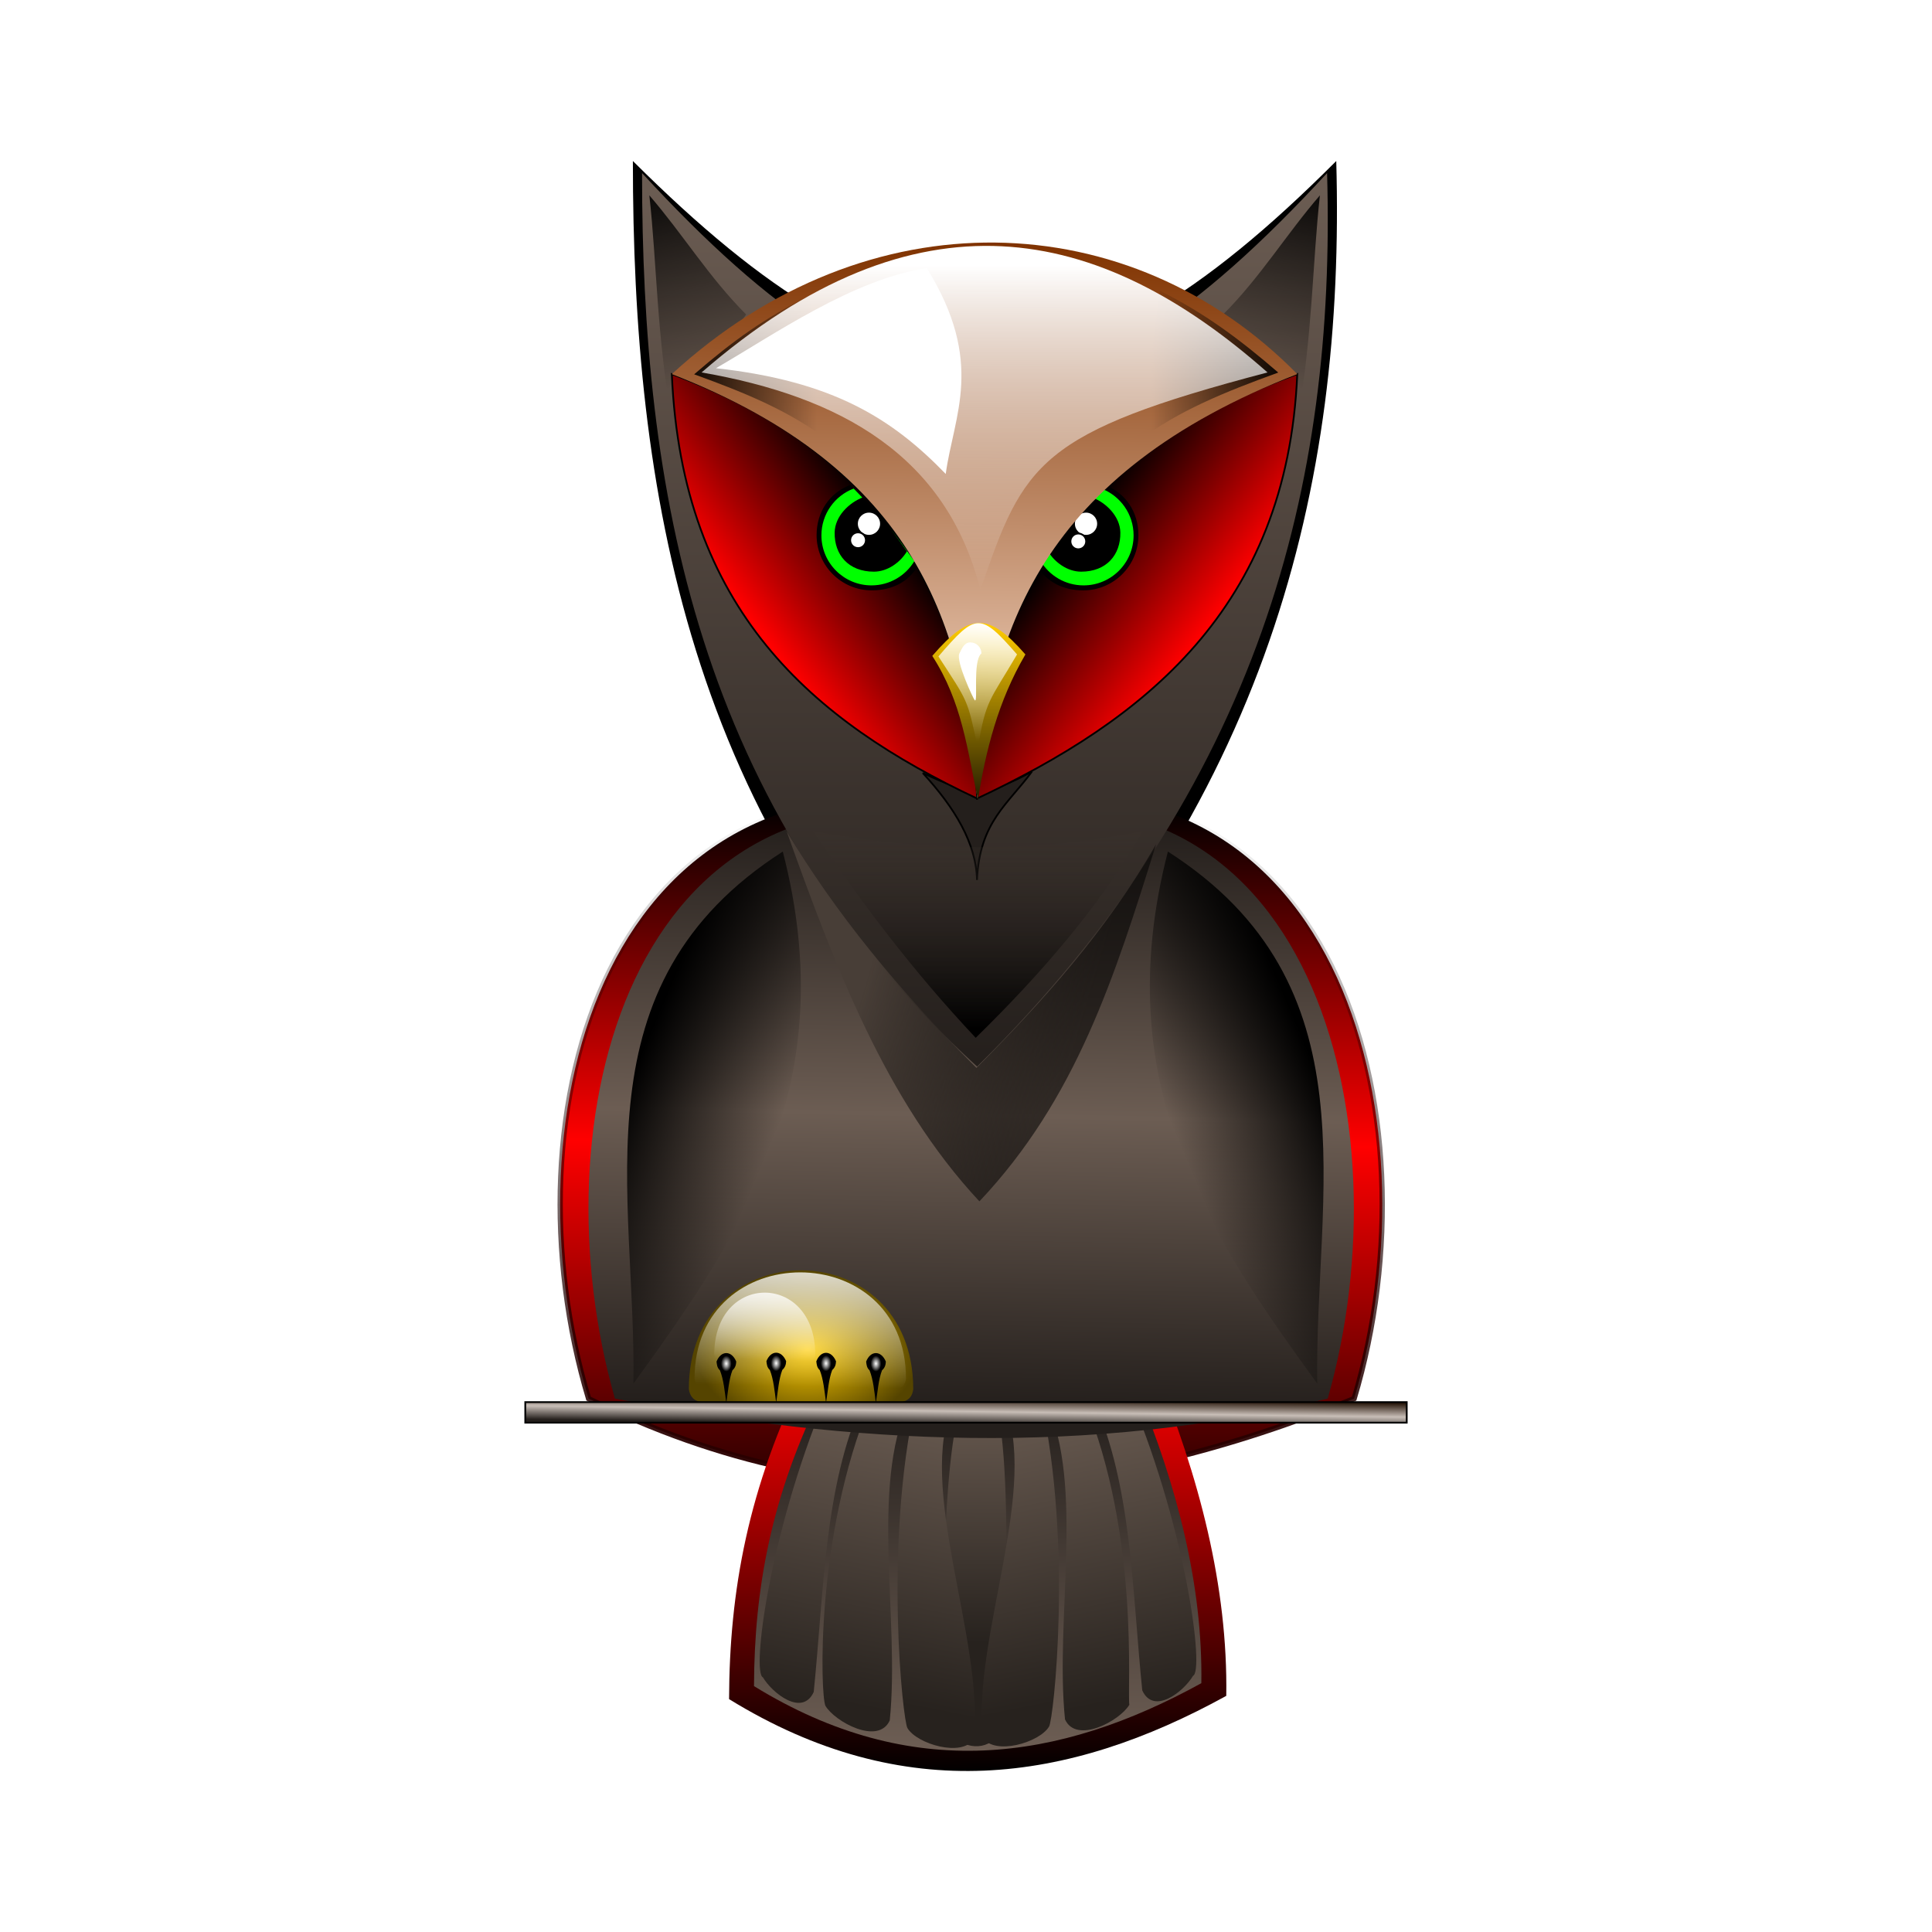 <svg:svg xmlns:dc="http://purl.org/dc/elements/1.1/" xmlns:ns1="http://www.w3.org/1999/xlink" xmlns:ns3="http://creativecommons.org/ns#" xmlns:rdf="http://www.w3.org/1999/02/22-rdf-syntax-ns#" xmlns:svg="http://www.w3.org/2000/svg" height="1097.733" id="svg3896" version="1.1" viewBox="-298.452 -72.918 1097.733 1097.733" width="1097.733">
 <svg:defs id="defs3898">
  <svg:linearGradient id="linearGradient11128">
   <svg:stop id="stop11130" offset="0" stop-color="#685a50" />
   <svg:stop id="stop11132" offset="1" stop-color="#27221e" />
  </svg:linearGradient>
  <svg:linearGradient id="linearGradient10973">
   <svg:stop id="stop10975" offset="0" stop-color="#fff" />
   <svg:stop id="stop10977" offset="1" />
  </svg:linearGradient>
  <svg:linearGradient id="linearGradient10867">
   <svg:stop id="stop10869" offset="0" stop-opacity=".544" />
   <svg:stop id="stop10871" offset="1" stop-color="#483e37" />
  </svg:linearGradient>
  <svg:linearGradient id="linearGradient10771">
   <svg:stop id="stop10773" offset="0" stop-color="#fff" />
   <svg:stop id="stop10775" offset="1" stop-color="#fff" stop-opacity="0" />
  </svg:linearGradient>
  <svg:linearGradient id="linearGradient10761">
   <svg:stop id="stop10763" offset="0" stop-color="#fc0" />
   <svg:stop id="stop10765" offset="1" stop-color="#540" />
  </svg:linearGradient>
  <svg:linearGradient id="linearGradient10736">
   <svg:stop id="stop10738" offset="0" />
   <svg:stop id="stop10740" offset="1" stop-opacity="0" />
  </svg:linearGradient>
  <svg:linearGradient id="linearGradient10695">
   <svg:stop id="stop10697" offset="0" stop-color="#241f1c" />
   <svg:stop id="stop10699" offset="1" stop-color="#6c5d53" />
  </svg:linearGradient>
  <svg:linearGradient id="linearGradient10596">
   <svg:stop id="stop10598" offset="0" stop-color="#f00" />
   <svg:stop id="stop10600" offset="1" />
  </svg:linearGradient>
  <svg:linearGradient gradientTransform="matrix(.564 0 0 .564 497.05 225.26)" gradientUnits="userSpaceOnUse" id="linearGradient10589" x1="1092.5" x2="1085" y1="175.76" y2="742.5">
   <svg:stop id="stop10583" offset="0" stop-color="#803300" />
   <svg:stop id="stop10585" offset="1" stop-color="#ffe6d5" />
  </svg:linearGradient>
  <svg:linearGradient gradientTransform="matrix(.564 0 0 .564 495.64 225.26)" gradientUnits="userSpaceOnUse" id="linearGradient10602" x1="856.17" x2="991.33" y1="549.58" y2="447.92" ns1:href="#linearGradient10596" />
  <svg:linearGradient gradientTransform="matrix(-.564 0 0 .564 1728.7 224.79)" gradientUnits="userSpaceOnUse" id="linearGradient10606" x1="856.17" x2="991.33" y1="549.58" y2="447.92" ns1:href="#linearGradient10596" />
  <svg:linearGradient gradientTransform="matrix(.564 0 0 .564 494.23 225.26)" gradientUnits="userSpaceOnUse" id="linearGradient10649" x1="1097.5" x2="1097.5" y1="197.8" y2="525.5">
   <svg:stop id="stop10645" offset="0" stop-color="#fff" />
   <svg:stop id="stop10647" offset="1" stop-color="#fff" stop-opacity="0" />
  </svg:linearGradient>
  <svg:linearGradient gradientTransform="matrix(.564 0 0 .564 495.64 225.26)" gradientUnits="userSpaceOnUse" id="linearGradient10662" x1="786.25" x2="926.25" y1="303.75" y2="303.75" ns1:href="#linearGradient10736" />
  <svg:linearGradient gradientTransform="matrix(-.564 0 0 .564 1730.6 224.92)" gradientUnits="userSpaceOnUse" id="linearGradient10666" x1="786.25" x2="926.25" y1="303.75" y2="303.75" ns1:href="#linearGradient10736" />
  <svg:linearGradient gradientTransform="matrix(0 1 -1 0 1065.2 -682.5)" gradientUnits="userSpaceOnUse" id="linearGradient10677" x1="786.25" x2="997.5" y1="303.75" y2="255.21" ns1:href="#linearGradient10736" />
  <svg:filter color-interpolation-filters="sRGB" id="filter10687">
   <svg:feGaussianBlur id="feGaussianBlur10689" stdDeviation="2.419" />
  </svg:filter>
  <svg:linearGradient gradientTransform="matrix(0 1 -1 0 1665.2 -667.5)" gradientUnits="userSpaceOnUse" id="linearGradient10693" x1="786.25" x2="997.5" y1="303.75" y2="255.21" ns1:href="#linearGradient10736" />
  <svg:linearGradient gradientTransform="matrix(.564 0 0 .564 495.64 225.26)" gradientUnits="userSpaceOnUse" id="linearGradient10701" x1="1087.5" x2="1087.5" y1="1005" y2="105" ns1:href="#linearGradient10695" />
  <svg:linearGradient gradientTransform="translate(18.333 -16.961)" gradientUnits="userSpaceOnUse" id="linearGradient10742" x1="1277.9" x2="1196.9" y1="798.04" y2="832.22" ns1:href="#linearGradient10736" />
  <svg:linearGradient gradientTransform="matrix(-1 0 0 1 2197.8 -16.961)" gradientUnits="userSpaceOnUse" id="linearGradient10746" x1="1277.9" x2="1196.9" y1="798.04" y2="832.22" ns1:href="#linearGradient10736" />
  <svg:filter color-interpolation-filters="sRGB" id="filter10807">
   <svg:feGaussianBlur id="feGaussianBlur10809" stdDeviation="1.447" />
  </svg:filter>
  <svg:linearGradient gradientTransform="translate(18.333 -16.667)" gradientUnits="userSpaceOnUse" id="linearGradient10847" x1="1145.8" x2="1025.4" y1="802.71" y2="766.87" ns1:href="#linearGradient10867" />
  <svg:filter color-interpolation-filters="sRGB" id="filter10853">
   <svg:feGaussianBlur id="feGaussianBlur10855" stdDeviation="2.102" />
  </svg:filter>
  <svg:linearGradient gradientUnits="userSpaceOnUse" id="linearGradient10865" x1="1145.8" x2="1000.4" y1="802.71" y2="745.62">
   <svg:stop id="stop10843" offset="0" stop-opacity=".544" />
   <svg:stop id="stop10845" offset="1" stop-color="#fff" stop-opacity="0" />
  </svg:linearGradient>
  <svg:linearGradient gradientTransform="translate(18.333 -16.667)" gradientUnits="userSpaceOnUse" id="linearGradient10883" x1="1087.5" x2="1087.5" y1="787.5" y2="660">
   <svg:stop id="stop10879" offset="0" />
   <svg:stop id="stop10881" offset="1" stop-color="#483e37" stop-opacity="0" />
  </svg:linearGradient>
  <svg:filter color-interpolation-filters="sRGB" id="filter10898">
   <svg:feGaussianBlur id="feGaussianBlur10900" stdDeviation="2.288" />
  </svg:filter>
  <svg:linearGradient gradientTransform="translate(18.333 -16.667)" gradientUnits="userSpaceOnUse" id="linearGradient10939" x1="1087.5" x2="1084.6" y1="660" y2="1045.1">
   <svg:stop id="stop11240" offset="0" />
   <svg:stop id="stop11242" offset=".5" stop-color="#f00" />
   <svg:stop id="stop11244" offset="1" stop-color="#2b0000" />
  </svg:linearGradient>
  <svg:linearGradient gradientTransform="translate(18.333 -16.667)" gradientUnits="userSpaceOnUse" id="linearGradient10947" x1="1084.6" x2="1087.5" y1="1045.1" y2="660">
   <svg:stop id="stop10943" offset="0" stop-color="#2b0000" />
   <svg:stop id="stop10945" offset="1" stop-opacity="0" />
  </svg:linearGradient>
  <svg:filter color-interpolation-filters="sRGB" id="filter10962">
   <svg:feGaussianBlur id="feGaussianBlur10964" stdDeviation="1.828" />
  </svg:filter>
  <svg:radialGradient cx="997.5" cy="995.25" gradientTransform="matrix(1 0 0 .706 0 287.47)" gradientUnits="userSpaceOnUse" id="radialGradient11064" r="63.75" ns1:href="#linearGradient10761" />
  <svg:linearGradient gradientUnits="userSpaceOnUse" id="linearGradient11066" x1="994.82" x2="992.98" y1="929.03" y2="1010.9" ns1:href="#linearGradient10771" />
  <svg:linearGradient gradientTransform="matrix(.478 0 0 .583 498.7 406.5)" gradientUnits="userSpaceOnUse" id="linearGradient11068" x1="994.82" x2="992.98" y1="929.03" y2="1010.9" ns1:href="#linearGradient10771" />
  <svg:radialGradient cx="94.5" cy="701.67" gradientTransform="matrix(.536 0 -0 .804 892.18 433.89)" gradientUnits="userSpaceOnUse" id="radialGradient11070" r="5.598" ns1:href="#linearGradient10973" />
  <svg:radialGradient cx="94.5" cy="701.67" gradientTransform="matrix(.536 0 -0 .804 920.53 433.68)" gradientUnits="userSpaceOnUse" id="radialGradient11072" r="5.598" ns1:href="#linearGradient10973" />
  <svg:radialGradient cx="94.5" cy="701.67" gradientTransform="matrix(.536 0 -0 .804 948.87 433.75)" gradientUnits="userSpaceOnUse" id="radialGradient11074" r="5.598" ns1:href="#linearGradient10973" />
  <svg:radialGradient cx="94.5" cy="701.67" gradientTransform="matrix(.536 0 -0 .804 977.22 433.89)" gradientUnits="userSpaceOnUse" id="radialGradient11076" r="5.598" ns1:href="#linearGradient10973" />
  <svg:linearGradient gradientTransform="translate(.295 -53.328)" gradientUnits="userSpaceOnUse" id="linearGradient11096" x1="1090.5" x2="1090.5" y1="613.5" y2="709.5">
   <svg:stop id="stop10715" offset="0" stop-color="#fc0" />
   <svg:stop id="stop10717" offset="1" stop-color="#2b2200" />
  </svg:linearGradient>
  <svg:linearGradient gradientUnits="userSpaceOnUse" id="linearGradient11098" x1="1092" x2="1090.1" y1="558.81" y2="625.69">
   <svg:stop id="stop10725" offset="0" stop-color="#fff" />
   <svg:stop id="stop10727" offset="1" stop-color="#fff" stop-opacity="0" />
  </svg:linearGradient>
  <svg:linearGradient gradientTransform="translate(18.333 -16.667)" gradientUnits="userSpaceOnUse" id="linearGradient11113" x1="1082.4" x2="1080.7" y1="1210.5" y2="980.48">
   <svg:stop id="stop10935" offset="0" />
   <svg:stop id="stop11236" offset=".5" stop-color="#7f0000" />
   <svg:stop id="stop10937" offset="1" stop-color="#f00" />
  </svg:linearGradient>
  <svg:linearGradient gradientTransform="translate(870.7 284.49)" gradientUnits="userSpaceOnUse" id="linearGradient11121" x1="235" x2="235.04" y1="694.33" y2="892.66" ns1:href="#linearGradient10695" />
  <svg:linearGradient gradientTransform="translate(870.7 284.49)" gradientUnits="userSpaceOnUse" id="linearGradient11134" x1="159.1" x2="126.4" y1="700.31" y2="866.78" ns1:href="#linearGradient11128" />
  <svg:linearGradient gradientTransform="matrix(-1 0 0 1 1348.5 283.6)" gradientUnits="userSpaceOnUse" id="linearGradient11138" x1="159.1" x2="126.4" y1="700.31" y2="866.78" ns1:href="#linearGradient11128" />
  <svg:linearGradient gradientTransform="matrix(-1 0 0 1 1321.7 284.78)" gradientUnits="userSpaceOnUse" id="linearGradient11142" x1="159.1" x2="126.4" y1="700.31" y2="866.78" ns1:href="#linearGradient11128" />
  <svg:linearGradient gradientTransform="translate(896.86 285.37)" gradientUnits="userSpaceOnUse" id="linearGradient11146" x1="159.1" x2="126.4" y1="700.31" y2="866.78" ns1:href="#linearGradient11128" />
  <svg:linearGradient gradientTransform="translate(922.49 284.78)" gradientUnits="userSpaceOnUse" id="linearGradient11150" x1="159.1" x2="126.4" y1="700.31" y2="866.78" ns1:href="#linearGradient11128" />
  <svg:linearGradient gradientTransform="matrix(-1 0 0 1 1296.9 283.9)" gradientUnits="userSpaceOnUse" id="linearGradient11154" x1="159.1" x2="126.4" y1="700.31" y2="866.78" ns1:href="#linearGradient11128" />
  <svg:linearGradient gradientTransform="matrix(-1 0 0 1 1271 283.9)" gradientUnits="userSpaceOnUse" id="linearGradient11158" x1="159.1" x2="159.98" y1="700.31" y2="835.84" ns1:href="#linearGradient11128" />
  <svg:filter height="1.337" id="filter11229" width="1.335" x="-.167" y="-.169">
   <svg:feGaussianBlur id="feGaussianBlur11231" stdDeviation="4.331" />
  </svg:filter>
  <svg:linearGradient gradientUnits="userSpaceOnUse" id="linearGradient11252" x1="1114" x2="1107.5" y1="653.96" y2="985.71">
   <svg:stop id="stop11248" offset="0" stop-color="#241f1c" />
   <svg:stop id="stop11254" offset=".5" stop-color="#6c5d53" />
   <svg:stop id="stop11250" offset="1" stop-color="#241f1c" />
  </svg:linearGradient>
  <svg:linearGradient gradientUnits="userSpaceOnUse" id="linearGradient11264" x1="1098.5" x2="1098.3" y1="980.33" y2="995.75">
   <svg:stop id="stop11260" offset="0" stop-color="#28170b" />
   <svg:stop id="stop11266" offset=".5" stop-color="#c8beb7" />
   <svg:stop id="stop11262" offset="1" stop-color="#241f1c" />
  </svg:linearGradient>
 </svg:defs>
 <svg:g id="layer1" transform="translate(-852.37 -259.08)">
  <svg:path d="m979.17 675c27.333 46.022 61.022 90.364 105 134.17 37.915-38.042 79.486-85.124 107.5-134.17-23.5 75.326-53.47 151.09-108.33 209.17-53.7-57.51-78.9-133.47-105.8-208.75" fill="url(#linearGradient10865)" filter="url(#filter10853)" id="path10863" transform="matrix(-1 0 0 1 2193.3 -16.667)" />
  <svg:path d="m913.51 277.64c0 186.27 30.43 378.08 195.48 532.21 165.4-166.58 209.32-347.25 204.17-532.21-153.04 153.45-248.82 150.34-399.65 0" id="path11276" />
  <svg:path d="m1105.8 643.33c-209-38.88-265.8 176.42-217.47 337.5 149.41 74.014 293.43 57.542 435 0 48.333-161.08-10.003-381.49-217.5-337.5" fill="url(#linearGradient10939)" id="path10923" stroke="url(#linearGradient10947)" stroke-width="3" />
  <svg:path d="m1011.7 965.39 198.21-1.853c25.514 61.753 41.714 124.43 40.754 186.19-89.822 49.478-182.82 63.202-282.5 1.853 0.206-61.254 10.698-120.27 43.532-186.19z" fill="url(#linearGradient11113)" id="path11105" />
  <svg:path d="m1021.5 976.69 178.33-1.667c22.955 55.556 37.531 111.94 36.667 167.5-80.815 44.513-164.49 56.859-254.17 1.667 0.185-55.106 9.625-108.2 39.167-167.5z" fill="url(#linearGradient11121)" id="path11100" />
  <svg:path d="m1119.4 981.56-19.003-0.295c-11.255 37.119-12.341 131.23-6.492 188.92 6.795 10.411 21.482 10.73 26.821 1.707 2.533-3.535 10.618-148.49-1.326-190.33z" fill="url(#linearGradient11158)" id="path11156" />
  <svg:path d="m1196.9 981.26-21.655 0.295c21.744 48.609 21.836 107.36 27.685 165.05 6.501 14.242 23.545 0.713 28.883-8.31 6.363-2.652-3.524-80.728-34.913-157.04z" fill="url(#linearGradient11138)" id="path11136" />
  <svg:path d="m1022.3 982.15 21.655 0.295c-21.744 48.609-21.836 107.36-27.685 165.05-6.501 14.242-23.545 0.713-28.883-8.31-6.363-2.652 3.524-80.728 34.913-157.04z" fill="url(#linearGradient11134)" id="path11123" />
  <svg:path d="m1145.4 981.56-21.655 0.295c21.744 48.609-17.35 133.88-11.5 191.57 6.795 10.411 32.384 2.775 37.722-6.248 2.533-3.535 13.564-103.12-4.567-185.62z" fill="url(#linearGradient11154)" id="path11152" />
  <svg:path d="m1074.1 982.44 21.655 0.295c-21.744 48.609 17.35 133.88 11.5 191.57-6.795 10.411-32.384 2.775-37.722-6.248-2.533-3.535-13.564-103.12 4.567-185.62z" fill="url(#linearGradient11150)" id="path11148" />
  <svg:path d="m1048.4 983.03 21.655 0.295c-21.744 48.609-4.747 122.68-10.597 180.37-6.501 14.242-31.205 0.713-36.544-8.31-2.828-5.892-5.904-96.049 25.485-172.36z" fill="url(#linearGradient11146)" id="path11144" />
  <svg:path d="m1170.1 982.44-21.655 0.295c21.744 48.609 4.747 122.68 10.597 180.37 6.501 14.242 31.205 0.713 36.544-8.31-1.297-8.544 5.904-96.049-25.485-172.36z" fill="url(#linearGradient11142)" id="path11140" />
  <svg:path d="m1105.8 650.83c-194.62-38.018-247.5 172.5-202.5 330 134.31 26.398 269.13 33.151 405 0 45-157.5-9.313-373.01-202.5-330" fill="url(#linearGradient11252)" id="path10703" />
  <svg:path d="m918.72 284.49c0 177.69 29.637 360.66 190.38 507.69 161.09-158.9 203.87-331.26 198.85-507.69-148.08 160.77-241.15 160.77-389.23 0" fill="url(#linearGradient10701)" id="path10668" />
  <svg:path d="m757.5 127.5c33.665 38.945 60 82.5 97.5 120l-75 105c-15-82.5-15-157.5-22.5-225z" fill="url(#linearGradient10677)" filter="url(#filter10687)" id="path10675" transform="matrix(.564 0 0 .564 495.64 225.26)" />
  <svg:path d="m1357.5 142.5c33.665 38.945 60 82.5 97.5 120l-75 105c-15-82.5-15-157.5-22.5-225z" fill="url(#linearGradient10693)" filter="url(#filter10687)" id="path10691" transform="matrix(-.564 0 0 .564 2069.5 216.79)" />
  <svg:path d="m225.83 366.25c14.457 6.985 21.504 8.406 30.846 13.36 14.415-6.718 19.449-7.424 31.237-14.193-13.406 18.454-29.812 28.542-31.25 61.667-0.44-20.89-12.64-41.05-30.83-60.83" fill="#241f1c" filter="url(#filter11229)" id="path11160" stroke="#000" stroke-width="1px" transform="translate(852.37 259.08)" />
  <svg:path d="m935.64 398.72c123.56 45.88 169.76 132.25 173.46 241.15-94-44.2-167.74-107.45-173.46-241.15z" fill="url(#linearGradient10602)" id="path10591" stroke="#000" stroke-width="1px" />
  <svg:path d="m1291 398.72c-124.78 44.632-178.79 131.67-181.92 241.15 93.972-44.205 176.2-107.45 181.92-241.15z" fill="url(#linearGradient10606)" id="path10604" stroke="#000" stroke-width="1px" />
  <svg:g fill-rule="evenodd" id="g10619" transform="matrix(.564 0 0 .564 495.64 227.37)">
   <svg:path d="m1028 497.18c-9.721 16.167-26.183 24.483-46.421 24.483-30.699 0-55.585-24.886-55.585-55.585 0-23.734 13.208-42.744 34.144-50.715 37.764 38.948 43.982 49.002 67.862 81.817z" id="path10613" />
   <svg:path d="m1024.5 492.19c-8.817 14.664-24.882 24.474-43.239 24.474-27.844 0-50.417-22.572-50.417-50.417 0-21.527 13.492-39.903 32.481-47.133 34.253 35.327 39.515 43.312 61.174 73.076z" fill="#0f0" id="path10608" />
   <svg:path d="m1017 482.39c-6.62 11.01-19.516 20.46-33.3 20.46-25.491 0-39.939-16.949-39.523-39.523 0.298-16.161 14.297-29.962 28.555-35.39 25.719 26.526 28.004 32.104 44.267 54.453z" id="path10611" />
   <svg:path d="m992.5 454.58c0 6.673-5.41 12.083-12.083 12.083-6.673 0-12.083-5.41-12.083-12.083 0-6.673 5.41-12.083 12.083-12.083 6.673 0 12.083 5.41 12.083 12.083z" fill="#fff" id="path10615" stroke="#000" stroke-width="1.773px" transform="translate(-1.667)" />
   <svg:path d="m992.5 454.58c0 6.673-5.41 12.083-12.083 12.083-6.673 0-12.083-5.41-12.083-12.083 0-6.673 5.41-12.083 12.083-12.083 6.673 0 12.083 5.41 12.083 12.083z" fill="#fff" id="path10617" stroke="#000" stroke-width="2.706px" transform="matrix(.655 0 0 .655 325.57 173.42)" />
  </svg:g>
  <svg:g fill-rule="evenodd" id="g10626" transform="matrix(-.564 0 0 .564 1723 227.37)">
   <svg:path d="m1028 497.18c-9.721 16.167-26.183 24.483-46.421 24.483-30.699 0-55.585-24.886-55.585-55.585 0-23.734 13.208-42.744 34.144-50.715 37.764 38.948 43.982 49.002 67.862 81.817z" id="path10628" />
   <svg:path d="m1024.5 492.19c-8.817 14.664-24.882 24.474-43.239 24.474-27.844 0-50.417-22.572-50.417-50.417 0-21.527 13.492-39.903 32.481-47.133 34.253 35.327 39.515 43.312 61.174 73.076z" fill="#0f0" id="path10630" />
   <svg:path d="m1017 482.39c-6.62 11.01-19.516 20.46-33.3 20.46-25.491 0-39.939-16.949-39.523-39.523 0.298-16.161 14.297-29.962 28.555-35.39 25.719 26.526 28.004 32.104 44.267 54.453z" id="path10632" />
   <svg:path d="m992.5 454.58c0 6.673-5.41 12.083-12.083 12.083-6.673 0-12.083-5.41-12.083-12.083 0-6.673 5.41-12.083 12.083-12.083 6.673 0 12.083 5.41 12.083 12.083z" fill="#fff" id="path10634" stroke="#000" stroke-width="1.773px" transform="translate(-1.667)" />
   <svg:path d="m992.5 454.58c0 6.673-5.41 12.083-12.083 12.083-6.673 0-12.083-5.41-12.083-12.083 0-6.673 5.41-12.083 12.083-12.083 6.673 0 12.083 5.41 12.083 12.083z" fill="#fff" id="path10636" stroke="#000" stroke-width="2.706px" transform="matrix(.655 0 0 .655 344.37 174.6)" />
  </svg:g>
  <svg:path d="m935.64 398.72c111.51-102.45 260.17-96.829 355.38 0-145.78 56.738-175.45 147.1-181.92 241.15-6.813-97.796-33.906-186.78-173.46-241.15z" fill="url(#linearGradient10589)" id="path10576" />
  <svg:path d="m948.33 398.84c21.969-18.99 40.239-32.143 65.577-44.776l11.047 82.5c-22.746-16.815-45.754-26.533-76.624-37.724z" fill="url(#linearGradient10662)" id="path10651" />
  <svg:path d="m1280.2 397.84c-21.969-18.99-41.901-33.805-67.239-46.438l-11.712 84.827c22.746-16.815 48.081-27.198 78.951-38.389z" fill="url(#linearGradient10666)" id="path10664" />
  <svg:path d="m952.56 397.78c122.39-106.15 225.29-85.032 321.54 0-129.76 34.077-138.6 51.31-163.12 123.63-19.187-76.231-79.246-109.89-158.42-123.63" fill="url(#linearGradient10649)" id="path10638" />
  <svg:g id="g11092" transform="translate(18.72 -18.665)">
   <svg:path d="m1064.9 577.51c21.417-24.833 31.917-24.833 52.917-0.833-15.665 26.722-22.463 54.718-27 82.5-6-28.5-9-55.5-25.917-81.667z" fill="url(#linearGradient11096)" id="path10708" />
   <svg:path d="m1068.4 577.8c21.417-24.833 23.667-25.128 44.667-1.128-15.665 26.722-17.749 25.55-22.286 53.332-6-28.5-5.465-26.037-22.381-52.204z" fill="url(#linearGradient11098)" id="path10721" />
  </svg:g>
  <svg:path d="m1217.5 670.01c118.25 75.71 83.172 194.12 84.853 302.29-60.866-83.946-119.31-169.14-84.853-302.29" fill="url(#linearGradient10742)" id="path10731" />
  <svg:path d="m998.69 670.01c-118.25 75.71-83.172 194.12-84.853 302.29 60.866-83.946 119.31-169.14 84.853-302.29" fill="url(#linearGradient10746)" id="path10744" />
  <svg:path d="m1000.8 658.33c27.333 46.022 63.939 90.78 107.92 134.58 37.915-38.042 74.069-78.04 102.08-127.08-23.5 75.33-45.5 144.85-100.4 202.92-53.7-57.51-82.6-135.13-109.6-210.42" fill="url(#linearGradient10847)" filter="url(#filter10853)" id="path10836" />
  <svg:path d="m1000.8 658.33c27.333 46.022 63.939 90.78 107.92 134.58 37.915-38.042 74.069-78.04 102.08-127.08-23.5 75.326-48.887 141.93-103.75 200-53.727-57.512-79.318-132.22-106.25-207.5" fill="url(#linearGradient10847)" filter="url(#filter10853)" id="path10857" />
  <svg:path d="m1108.3 775.83c37.479-36.722 70.835-75.231 95-117.5-62.533 12.954-126.08 11.471-187.5 0 27.858 41.112 56.912 79.703 92.5 117.5" fill="url(#linearGradient10883)" filter="url(#filter10898)" id="path10873" />
  <svg:path d="m960.72 395.37c32.897-18.991 77.48-50.457 119.8-56.879 33.236 53.735 15.296 83.568 10.75 116.96-30.445-31.427-63.986-52.734-130.55-60.08" fill="#fff" filter="url(#filter10962)" id="path10949" />
  <svg:g id="g11001" transform="translate(23.75 -37.083)">
   <svg:g id="g10811" transform="translate(-8.44 .026)">
    <svg:path d="m930 1012.5c0-90 127.5-90 127.5 0-0.429 3.881-2.371 6.753-7.5 7.5l-112.51-0.225c-4.599-0.324-6.819-3.027-7.494-7.275z" fill="url(#radialGradient11064)" id="path10748" />
    <svg:path d="m933.24 1006.5c0-80.454 120.13-80.454 120.13 0-0.404 3.469-2.234 6.036-7.067 6.705l-106.01-0.201c-4.334-0.29-6.425-2.706-7.061-6.504z" fill="url(#linearGradient11066)" id="path10769" />
    <svg:path d="m944.44 992.82c0-46.866 57.379-46.866 57.379 0-0.193 2.021-1.067 3.516-3.375 3.906l-50.631-0.117c-2.07-0.169-3.069-1.576-3.373-3.789z" fill="url(#linearGradient11068)" filter="url(#filter10807)" id="path10779" />
   </svg:g>
   <svg:path d="m937.29 996.87c2.522-6.43 8.522-6.43 11.196 0-0.082 1.75-0.452 3.45-2.164 4.952-2.01 5.118-2.523 12.395-3.51 18.618-0.831-6.24-1.5-13.5-3.599-18.598-1.631-1.487-1.713-3.237-1.924-4.973" fill="url(#radialGradient11070)" id="path10968" />
   <svg:path d="m965.64 996.66c2.522-6.43 8.522-6.43 11.196 0-0.082 1.75-0.452 3.451-2.164 4.952-2.01 5.118-2.523 12.395-3.51 18.618-0.831-6.24-1.5-13.5-3.599-18.598-1.631-1.487-1.713-3.237-1.924-4.973" fill="url(#radialGradient11072)" id="path10989" />
   <svg:path d="m993.99 996.72c2.522-6.43 8.522-6.43 11.196 0-0.082 1.75-0.452 3.45-2.164 4.952-2.01 5.118-2.523 12.395-3.51 18.618-0.831-6.24-1.5-13.5-3.599-18.598-1.631-1.487-1.713-3.237-1.924-4.973" fill="url(#radialGradient11074)" id="path10993" />
   <svg:path d="m1022.3 996.87c2.522-6.43 8.522-6.43 11.196 0-0.082 1.75-0.452 3.451-2.164 4.952-2.01 5.118-2.523 12.395-3.51 18.618-0.831-6.24-1.5-13.5-3.599-18.598-1.631-1.487-1.713-3.237-1.924-4.973" fill="url(#radialGradient11076)" id="path10997" />
  </svg:g>
  <svg:g id="g11046" transform="translate(226.67 -37.5)">
   <svg:g id="g11048" transform="translate(-8.44 .026)">
    <svg:path d="m930 1012.5c0-90 127.5-90 127.5 0-0.429 3.881-2.371 6.753-7.5 7.5l-112.51-0.225c-4.599-0.324-6.819-3.027-7.494-7.275z" fill="url(#radialGradient11064)" id="path11050" />
    <svg:path d="m933.24 1006.5c0-80.454 120.13-80.454 120.13 0-0.404 3.469-2.234 6.036-7.067 6.705l-106.01-0.201c-4.334-0.29-6.425-2.706-7.061-6.504z" fill="url(#linearGradient11066)" id="path11052" />
    <svg:path d="m944.44 992.82c0-46.866 57.379-46.866 57.379 0-0.193 2.021-1.067 3.516-3.375 3.906l-50.631-0.117c-2.07-0.169-3.069-1.576-3.373-3.789z" fill="url(#linearGradient11068)" filter="url(#filter10807)" id="path11054" />
   </svg:g>
   <svg:path d="m937.29 996.87c2.522-6.43 8.522-6.43 11.196 0-0.082 1.75-0.452 3.45-2.164 4.952-2.01 5.118-2.523 12.395-3.51 18.618-0.831-6.24-1.5-13.5-3.599-18.598-1.631-1.487-1.713-3.237-1.924-4.973" fill="url(#radialGradient11070)" id="path11056" />
   <svg:path d="m965.64 996.66c2.522-6.43 8.522-6.43 11.196 0-0.082 1.75-0.452 3.451-2.164 4.952-2.01 5.118-2.523 12.395-3.51 18.618-0.831-6.24-1.5-13.5-3.599-18.598-1.631-1.487-1.713-3.237-1.924-4.973" fill="url(#radialGradient11072)" id="path11058" />
   <svg:path d="m993.99 996.72c2.522-6.43 8.522-6.43 11.196 0-0.082 1.75-0.452 3.45-2.164 4.952-2.01 5.118-2.523 12.395-3.51 18.618-0.831-6.24-1.5-13.5-3.599-18.598-1.631-1.487-1.713-3.237-1.924-4.973" fill="url(#radialGradient11074)" id="path11060" />
   <svg:path d="m1022.3 996.87c2.522-6.43 8.522-6.43 11.196 0-0.082 1.75-0.452 3.451-2.164 4.952-2.01 5.118-2.523 12.395-3.51 18.618-0.831-6.24-1.5-13.5-3.599-18.598-1.631-1.487-1.713-3.237-1.924-4.973" fill="url(#radialGradient11076)" id="path11062" />
  </svg:g>
  <svg:path d="m259.17 298.33c-5.137 4.313-1.724 28.006-3.75 26.667-0.627-0.414-10.979-22.342-8.75-26.667 1.581-3.068 2.798-6.25 6.25-6.25s6.25 2.798 6.25 6.25z" fill="#fff" fill-rule="evenodd" id="path11233" transform="translate(852.37 259.08)" />
  <svg:rect fill="url(#linearGradient11264)" fill-rule="evenodd" height="11.667" id="rect11256" stroke="#000" stroke-width="1px" width="500.83" x="852.37" y="982.83" />
 </svg:g>
</svg:svg>